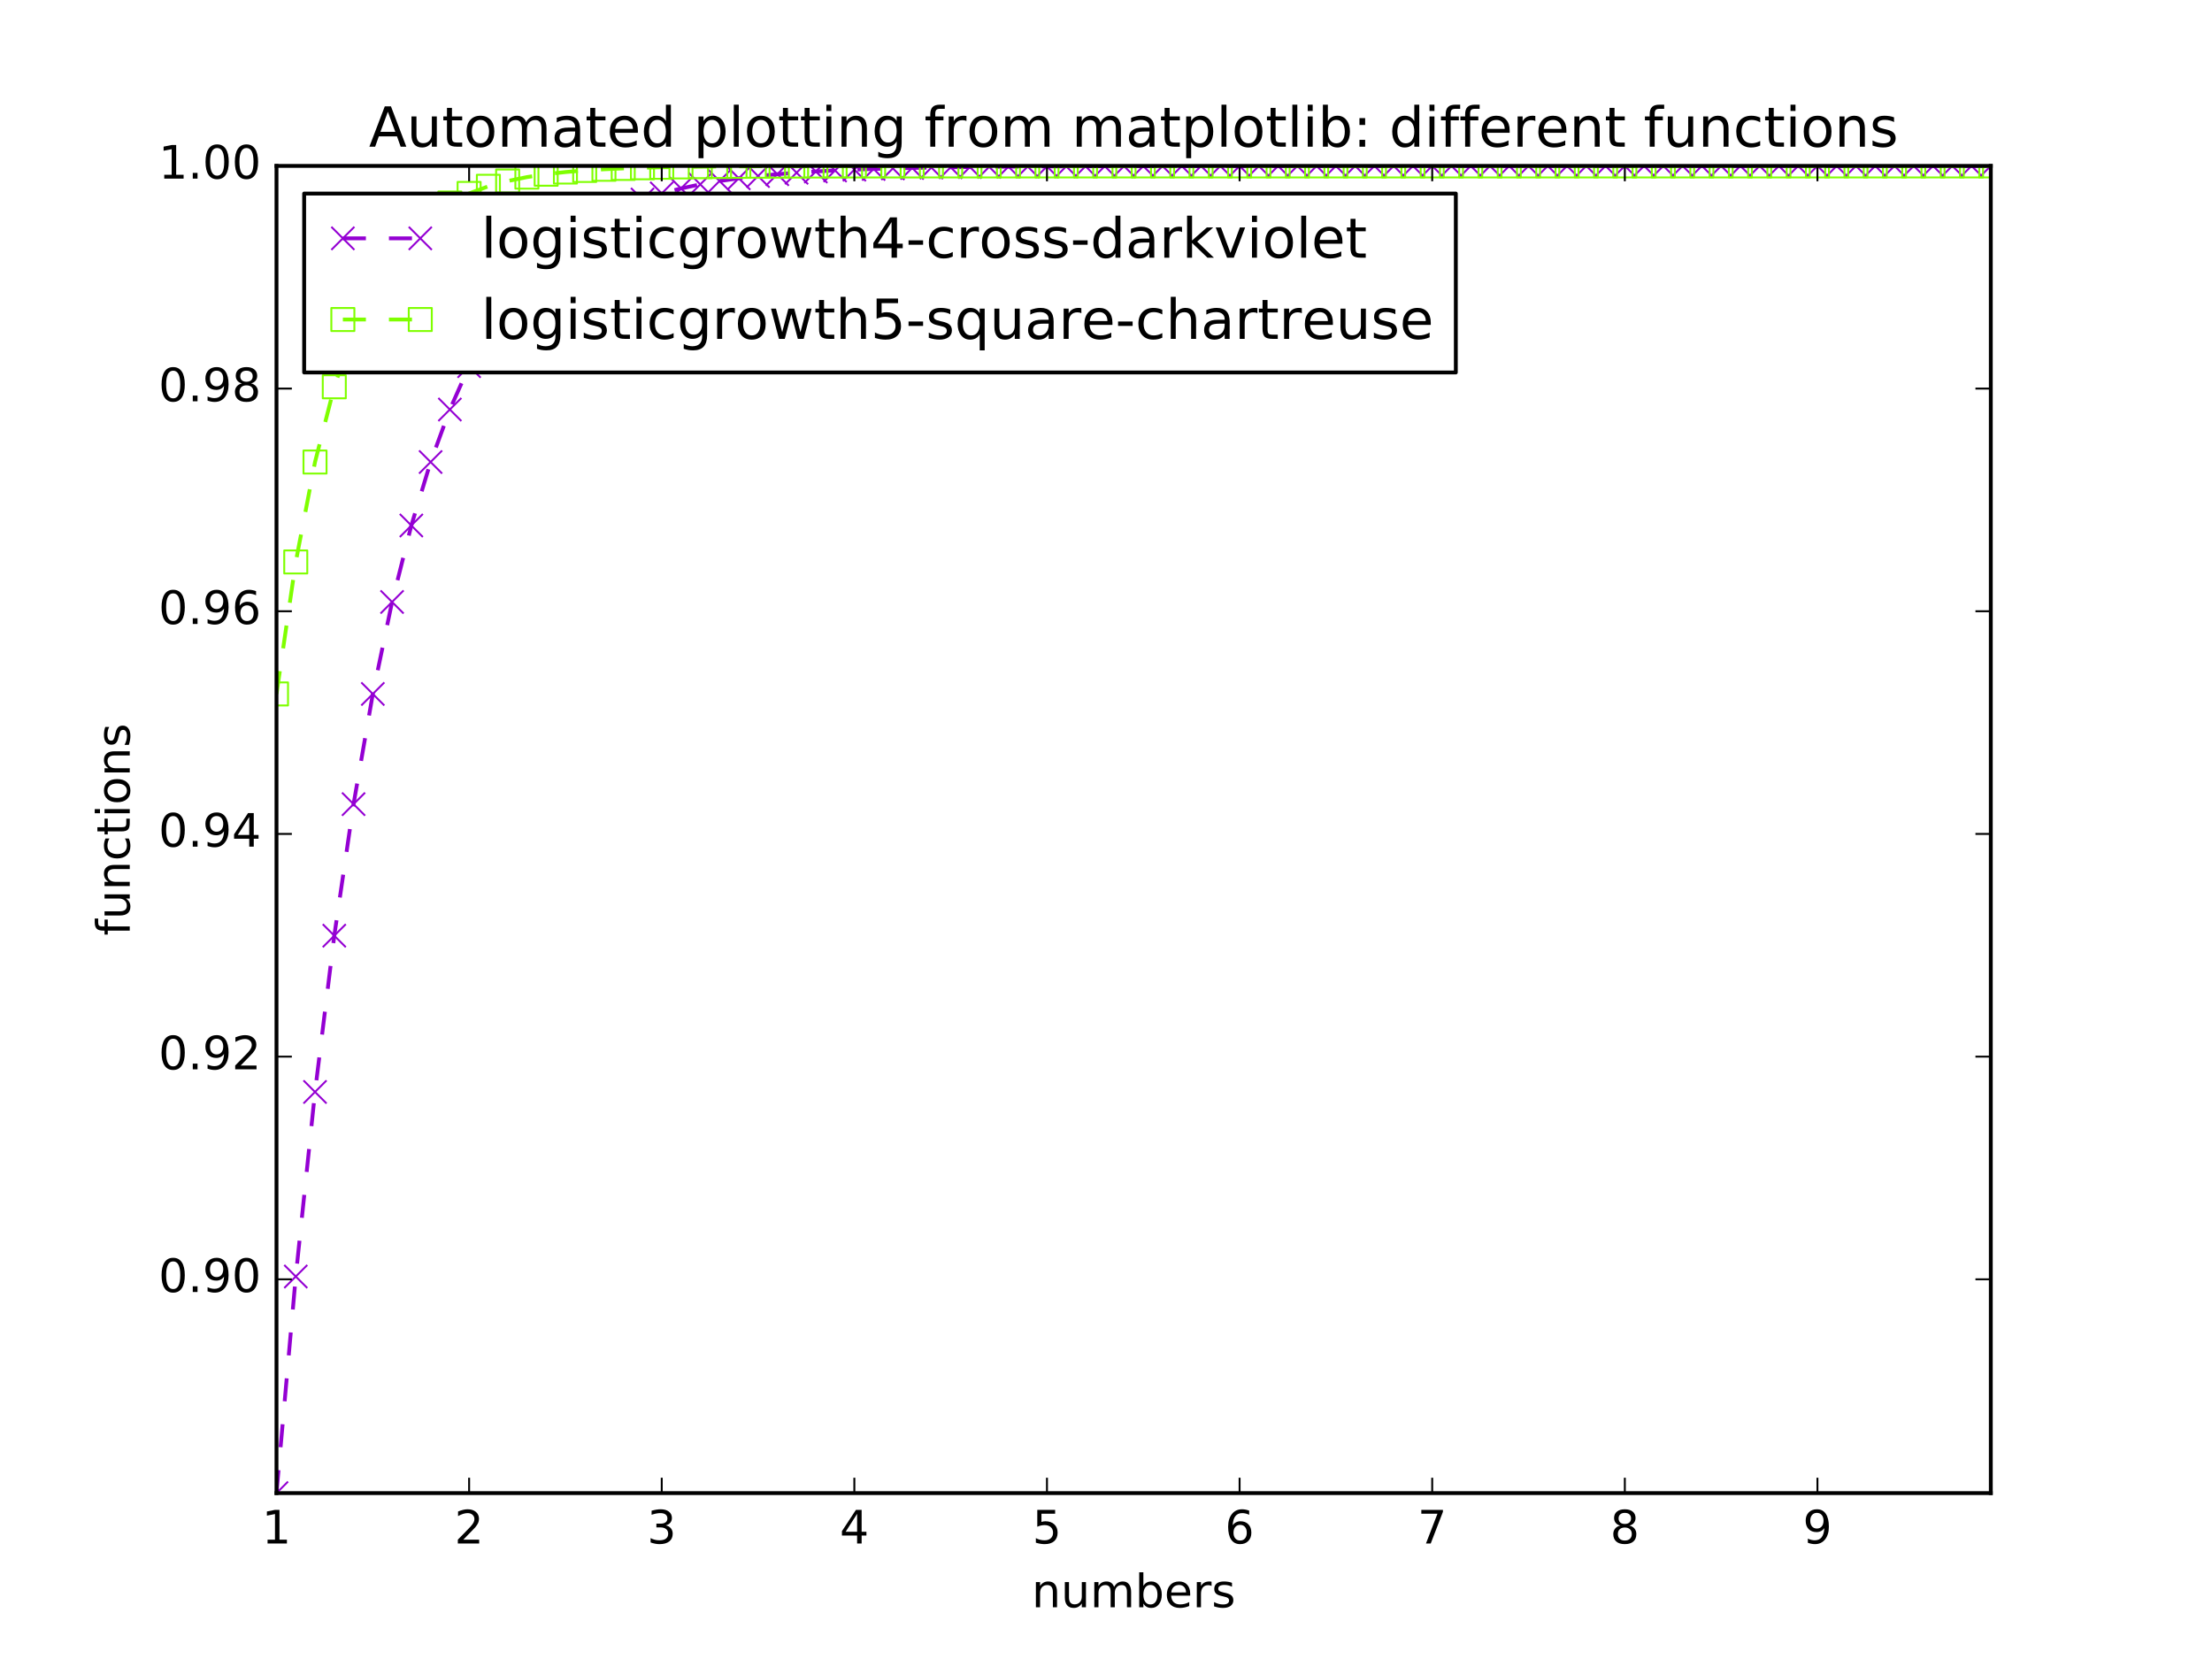 <?xml version="1.0" encoding="utf-8" standalone="no"?>
<!DOCTYPE svg PUBLIC "-//W3C//DTD SVG 1.1//EN"
  "http://www.w3.org/Graphics/SVG/1.1/DTD/svg11.dtd">
<!-- Created with matplotlib (http://matplotlib.org/) -->
<svg height="432pt" version="1.1" viewBox="0 0 576 432" width="576pt" xmlns="http://www.w3.org/2000/svg" xmlns:xlink="http://www.w3.org/1999/xlink">
 <defs>
  <style type="text/css">
*{stroke-linecap:butt;stroke-linejoin:round;stroke-miterlimit:100000;}
  </style>
 </defs>
 <g id="figure_1">
  <g id="patch_1">
   <path d="M 0 432 
L 576 432 
L 576 0 
L 0 0 
z
" style="fill:#ffffff;"/>
  </g>
  <g id="axes_1">
   <g id="patch_2">
    <path d="M 72 388.8 
L 518.4 388.8 
L 518.4 43.2 
L 72 43.2 
z
" style="fill:#ffffff;"/>
   </g>
   <g id="line2d_1">
    <path clip-path="url(#p171fcae47a)" d="M 72 388.8 
L 77.016 332.402 
L 82.031 284.339 
L 87.047 243.65 
L 92.063 209.398 
L 97.079 180.7 
L 102.094 156.752 
L 107.11 136.833 
L 112.126 120.312 
L 117.142 106.639 
L 122.157 95.347 
L 127.173 86.034 
L 132.189 78.363 
L 137.204 72.053 
L 142.22 66.865 
L 147.236 62.604 
L 152.252 59.106 
L 157.267 56.236 
L 162.283 53.882 
L 167.299 51.951 
L 172.315 50.369 
L 177.33 49.072 
L 182.346 48.009 
L 187.362 47.139 
L 192.378 46.426 
L 197.393 45.841 
L 202.409 45.363 
L 207.425 44.971 
L 212.44 44.65 
L 217.456 44.387 
L 222.472 44.172 
L 227.488 43.996 
L 232.503 43.852 
L 237.519 43.734 
L 242.535 43.637 
L 247.551 43.558 
L 252.566 43.493 
L 257.582 43.44 
L 262.598 43.396 
L 267.613 43.361 
L 272.629 43.332 
L 277.645 43.308 
L 282.661 43.288 
L 287.676 43.272 
L 292.692 43.259 
L 297.708 43.248 
L 302.724 43.24 
L 307.739 43.232 
L 312.755 43.227 
L 317.771 43.222 
L 322.787 43.218 
L 327.802 43.215 
L 332.818 43.212 
L 337.834 43.21 
L 342.849 43.208 
L 347.865 43.207 
L 352.881 43.205 
L 357.897 43.204 
L 362.912 43.204 
L 367.928 43.203 
L 372.944 43.202 
L 377.96 43.202 
L 382.975 43.202 
L 387.991 43.201 
L 393.007 43.201 
L 398.022 43.201 
L 403.038 43.201 
L 408.054 43.201 
L 413.07 43.2 
L 418.085 43.2 
L 423.101 43.2 
L 428.117 43.2 
L 433.133 43.2 
L 438.148 43.2 
L 443.164 43.2 
L 448.18 43.2 
L 453.196 43.2 
L 458.211 43.2 
L 463.227 43.2 
L 468.243 43.2 
L 473.258 43.2 
L 478.274 43.2 
L 483.29 43.2 
L 488.306 43.2 
L 493.321 43.2 
L 498.337 43.2 
L 503.353 43.2 
L 508.369 43.2 
L 513.384 43.2 
L 518.4 43.2 
" style="fill:none;stroke:#9400d3;stroke-dasharray:6,6;stroke-dashoffset:0.0;"/>
    <defs>
     <path d="M -3 3 
L 3 -3 
M -3 -3 
L 3 3 
" id="m48243ac490" style="stroke:#9400d3;stroke-width:0.5;"/>
    </defs>
    <g clip-path="url(#p171fcae47a)">
     <use style="fill:none;stroke:#9400d3;stroke-width:0.5;" x="72.0" xlink:href="#m48243ac490" y="388.8"/>
     <use style="fill:none;stroke:#9400d3;stroke-width:0.5;" x="77.016" xlink:href="#m48243ac490" y="332.402"/>
     <use style="fill:none;stroke:#9400d3;stroke-width:0.5;" x="82.031" xlink:href="#m48243ac490" y="284.339"/>
     <use style="fill:none;stroke:#9400d3;stroke-width:0.5;" x="87.047" xlink:href="#m48243ac490" y="243.65"/>
     <use style="fill:none;stroke:#9400d3;stroke-width:0.5;" x="92.063" xlink:href="#m48243ac490" y="209.398"/>
     <use style="fill:none;stroke:#9400d3;stroke-width:0.5;" x="97.079" xlink:href="#m48243ac490" y="180.7"/>
     <use style="fill:none;stroke:#9400d3;stroke-width:0.5;" x="102.094" xlink:href="#m48243ac490" y="156.752"/>
     <use style="fill:none;stroke:#9400d3;stroke-width:0.5;" x="107.11" xlink:href="#m48243ac490" y="136.833"/>
     <use style="fill:none;stroke:#9400d3;stroke-width:0.5;" x="112.126" xlink:href="#m48243ac490" y="120.312"/>
     <use style="fill:none;stroke:#9400d3;stroke-width:0.5;" x="117.142" xlink:href="#m48243ac490" y="106.639"/>
     <use style="fill:none;stroke:#9400d3;stroke-width:0.5;" x="122.157" xlink:href="#m48243ac490" y="95.347"/>
     <use style="fill:none;stroke:#9400d3;stroke-width:0.5;" x="127.173" xlink:href="#m48243ac490" y="86.034"/>
     <use style="fill:none;stroke:#9400d3;stroke-width:0.5;" x="132.189" xlink:href="#m48243ac490" y="78.363"/>
     <use style="fill:none;stroke:#9400d3;stroke-width:0.5;" x="137.204" xlink:href="#m48243ac490" y="72.053"/>
     <use style="fill:none;stroke:#9400d3;stroke-width:0.5;" x="142.22" xlink:href="#m48243ac490" y="66.865"/>
     <use style="fill:none;stroke:#9400d3;stroke-width:0.5;" x="147.236" xlink:href="#m48243ac490" y="62.604"/>
     <use style="fill:none;stroke:#9400d3;stroke-width:0.5;" x="152.252" xlink:href="#m48243ac490" y="59.106"/>
     <use style="fill:none;stroke:#9400d3;stroke-width:0.5;" x="157.267" xlink:href="#m48243ac490" y="56.236"/>
     <use style="fill:none;stroke:#9400d3;stroke-width:0.5;" x="162.283" xlink:href="#m48243ac490" y="53.882"/>
     <use style="fill:none;stroke:#9400d3;stroke-width:0.5;" x="167.299" xlink:href="#m48243ac490" y="51.951"/>
     <use style="fill:none;stroke:#9400d3;stroke-width:0.5;" x="172.315" xlink:href="#m48243ac490" y="50.369"/>
     <use style="fill:none;stroke:#9400d3;stroke-width:0.5;" x="177.33" xlink:href="#m48243ac490" y="49.072"/>
     <use style="fill:none;stroke:#9400d3;stroke-width:0.5;" x="182.346" xlink:href="#m48243ac490" y="48.009"/>
     <use style="fill:none;stroke:#9400d3;stroke-width:0.5;" x="187.362" xlink:href="#m48243ac490" y="47.139"/>
     <use style="fill:none;stroke:#9400d3;stroke-width:0.5;" x="192.378" xlink:href="#m48243ac490" y="46.426"/>
     <use style="fill:none;stroke:#9400d3;stroke-width:0.5;" x="197.393" xlink:href="#m48243ac490" y="45.841"/>
     <use style="fill:none;stroke:#9400d3;stroke-width:0.5;" x="202.409" xlink:href="#m48243ac490" y="45.363"/>
     <use style="fill:none;stroke:#9400d3;stroke-width:0.5;" x="207.425" xlink:href="#m48243ac490" y="44.971"/>
     <use style="fill:none;stroke:#9400d3;stroke-width:0.5;" x="212.44" xlink:href="#m48243ac490" y="44.65"/>
     <use style="fill:none;stroke:#9400d3;stroke-width:0.5;" x="217.456" xlink:href="#m48243ac490" y="44.387"/>
     <use style="fill:none;stroke:#9400d3;stroke-width:0.5;" x="222.472" xlink:href="#m48243ac490" y="44.172"/>
     <use style="fill:none;stroke:#9400d3;stroke-width:0.5;" x="227.488" xlink:href="#m48243ac490" y="43.996"/>
     <use style="fill:none;stroke:#9400d3;stroke-width:0.5;" x="232.503" xlink:href="#m48243ac490" y="43.852"/>
     <use style="fill:none;stroke:#9400d3;stroke-width:0.5;" x="237.519" xlink:href="#m48243ac490" y="43.734"/>
     <use style="fill:none;stroke:#9400d3;stroke-width:0.5;" x="242.535" xlink:href="#m48243ac490" y="43.637"/>
     <use style="fill:none;stroke:#9400d3;stroke-width:0.5;" x="247.551" xlink:href="#m48243ac490" y="43.558"/>
     <use style="fill:none;stroke:#9400d3;stroke-width:0.5;" x="252.566" xlink:href="#m48243ac490" y="43.493"/>
     <use style="fill:none;stroke:#9400d3;stroke-width:0.5;" x="257.582" xlink:href="#m48243ac490" y="43.44"/>
     <use style="fill:none;stroke:#9400d3;stroke-width:0.5;" x="262.598" xlink:href="#m48243ac490" y="43.396"/>
     <use style="fill:none;stroke:#9400d3;stroke-width:0.5;" x="267.613" xlink:href="#m48243ac490" y="43.361"/>
     <use style="fill:none;stroke:#9400d3;stroke-width:0.5;" x="272.629" xlink:href="#m48243ac490" y="43.332"/>
     <use style="fill:none;stroke:#9400d3;stroke-width:0.5;" x="277.645" xlink:href="#m48243ac490" y="43.308"/>
     <use style="fill:none;stroke:#9400d3;stroke-width:0.5;" x="282.661" xlink:href="#m48243ac490" y="43.288"/>
     <use style="fill:none;stroke:#9400d3;stroke-width:0.5;" x="287.676" xlink:href="#m48243ac490" y="43.272"/>
     <use style="fill:none;stroke:#9400d3;stroke-width:0.5;" x="292.692" xlink:href="#m48243ac490" y="43.259"/>
     <use style="fill:none;stroke:#9400d3;stroke-width:0.5;" x="297.708" xlink:href="#m48243ac490" y="43.248"/>
     <use style="fill:none;stroke:#9400d3;stroke-width:0.5;" x="302.724" xlink:href="#m48243ac490" y="43.24"/>
     <use style="fill:none;stroke:#9400d3;stroke-width:0.5;" x="307.739" xlink:href="#m48243ac490" y="43.232"/>
     <use style="fill:none;stroke:#9400d3;stroke-width:0.5;" x="312.755" xlink:href="#m48243ac490" y="43.227"/>
     <use style="fill:none;stroke:#9400d3;stroke-width:0.5;" x="317.771" xlink:href="#m48243ac490" y="43.222"/>
     <use style="fill:none;stroke:#9400d3;stroke-width:0.5;" x="322.787" xlink:href="#m48243ac490" y="43.218"/>
     <use style="fill:none;stroke:#9400d3;stroke-width:0.5;" x="327.802" xlink:href="#m48243ac490" y="43.215"/>
     <use style="fill:none;stroke:#9400d3;stroke-width:0.5;" x="332.818" xlink:href="#m48243ac490" y="43.212"/>
     <use style="fill:none;stroke:#9400d3;stroke-width:0.5;" x="337.834" xlink:href="#m48243ac490" y="43.21"/>
     <use style="fill:none;stroke:#9400d3;stroke-width:0.5;" x="342.849" xlink:href="#m48243ac490" y="43.208"/>
     <use style="fill:none;stroke:#9400d3;stroke-width:0.5;" x="347.865" xlink:href="#m48243ac490" y="43.207"/>
     <use style="fill:none;stroke:#9400d3;stroke-width:0.5;" x="352.881" xlink:href="#m48243ac490" y="43.205"/>
     <use style="fill:none;stroke:#9400d3;stroke-width:0.5;" x="357.897" xlink:href="#m48243ac490" y="43.204"/>
     <use style="fill:none;stroke:#9400d3;stroke-width:0.5;" x="362.912" xlink:href="#m48243ac490" y="43.204"/>
     <use style="fill:none;stroke:#9400d3;stroke-width:0.5;" x="367.928" xlink:href="#m48243ac490" y="43.203"/>
     <use style="fill:none;stroke:#9400d3;stroke-width:0.5;" x="372.944" xlink:href="#m48243ac490" y="43.202"/>
     <use style="fill:none;stroke:#9400d3;stroke-width:0.5;" x="377.96" xlink:href="#m48243ac490" y="43.202"/>
     <use style="fill:none;stroke:#9400d3;stroke-width:0.5;" x="382.975" xlink:href="#m48243ac490" y="43.202"/>
     <use style="fill:none;stroke:#9400d3;stroke-width:0.5;" x="387.991" xlink:href="#m48243ac490" y="43.201"/>
     <use style="fill:none;stroke:#9400d3;stroke-width:0.5;" x="393.007" xlink:href="#m48243ac490" y="43.201"/>
     <use style="fill:none;stroke:#9400d3;stroke-width:0.5;" x="398.022" xlink:href="#m48243ac490" y="43.201"/>
     <use style="fill:none;stroke:#9400d3;stroke-width:0.5;" x="403.038" xlink:href="#m48243ac490" y="43.201"/>
     <use style="fill:none;stroke:#9400d3;stroke-width:0.5;" x="408.054" xlink:href="#m48243ac490" y="43.201"/>
     <use style="fill:none;stroke:#9400d3;stroke-width:0.5;" x="413.07" xlink:href="#m48243ac490" y="43.2"/>
     <use style="fill:none;stroke:#9400d3;stroke-width:0.5;" x="418.085" xlink:href="#m48243ac490" y="43.2"/>
     <use style="fill:none;stroke:#9400d3;stroke-width:0.5;" x="423.101" xlink:href="#m48243ac490" y="43.2"/>
     <use style="fill:none;stroke:#9400d3;stroke-width:0.5;" x="428.117" xlink:href="#m48243ac490" y="43.2"/>
     <use style="fill:none;stroke:#9400d3;stroke-width:0.5;" x="433.133" xlink:href="#m48243ac490" y="43.2"/>
     <use style="fill:none;stroke:#9400d3;stroke-width:0.5;" x="438.148" xlink:href="#m48243ac490" y="43.2"/>
     <use style="fill:none;stroke:#9400d3;stroke-width:0.5;" x="443.164" xlink:href="#m48243ac490" y="43.2"/>
     <use style="fill:none;stroke:#9400d3;stroke-width:0.5;" x="448.18" xlink:href="#m48243ac490" y="43.2"/>
     <use style="fill:none;stroke:#9400d3;stroke-width:0.5;" x="453.196" xlink:href="#m48243ac490" y="43.2"/>
     <use style="fill:none;stroke:#9400d3;stroke-width:0.5;" x="458.211" xlink:href="#m48243ac490" y="43.2"/>
     <use style="fill:none;stroke:#9400d3;stroke-width:0.5;" x="463.227" xlink:href="#m48243ac490" y="43.2"/>
     <use style="fill:none;stroke:#9400d3;stroke-width:0.5;" x="468.243" xlink:href="#m48243ac490" y="43.2"/>
     <use style="fill:none;stroke:#9400d3;stroke-width:0.5;" x="473.258" xlink:href="#m48243ac490" y="43.2"/>
     <use style="fill:none;stroke:#9400d3;stroke-width:0.5;" x="478.274" xlink:href="#m48243ac490" y="43.2"/>
     <use style="fill:none;stroke:#9400d3;stroke-width:0.5;" x="483.29" xlink:href="#m48243ac490" y="43.2"/>
     <use style="fill:none;stroke:#9400d3;stroke-width:0.5;" x="488.306" xlink:href="#m48243ac490" y="43.2"/>
     <use style="fill:none;stroke:#9400d3;stroke-width:0.5;" x="493.321" xlink:href="#m48243ac490" y="43.2"/>
     <use style="fill:none;stroke:#9400d3;stroke-width:0.5;" x="498.337" xlink:href="#m48243ac490" y="43.2"/>
     <use style="fill:none;stroke:#9400d3;stroke-width:0.5;" x="503.353" xlink:href="#m48243ac490" y="43.2"/>
     <use style="fill:none;stroke:#9400d3;stroke-width:0.5;" x="508.369" xlink:href="#m48243ac490" y="43.2"/>
     <use style="fill:none;stroke:#9400d3;stroke-width:0.5;" x="513.384" xlink:href="#m48243ac490" y="43.2"/>
     <use style="fill:none;stroke:#9400d3;stroke-width:0.5;" x="518.4" xlink:href="#m48243ac490" y="43.2"/>
    </g>
   </g>
   <g id="line2d_2">
    <path clip-path="url(#p171fcae47a)" d="M 72 180.7 
L 77.016 146.33 
L 82.031 120.312 
L 87.047 100.722 
L 92.063 86.034 
L 97.079 75.054 
L 102.094 66.865 
L 107.11 60.769 
L 112.126 56.236 
L 117.142 52.868 
L 122.157 50.369 
L 127.173 48.514 
L 132.189 47.139 
L 137.204 46.119 
L 142.22 45.363 
L 147.236 44.803 
L 152.252 44.387 
L 157.267 44.08 
L 162.283 43.852 
L 167.299 43.683 
L 172.315 43.558 
L 177.33 43.465 
L 182.346 43.396 
L 187.362 43.345 
L 192.378 43.308 
L 197.393 43.28 
L 202.409 43.259 
L 207.425 43.244 
L 212.44 43.232 
L 217.456 43.224 
L 222.472 43.218 
L 227.488 43.213 
L 232.503 43.21 
L 237.519 43.207 
L 242.535 43.205 
L 247.551 43.204 
L 252.566 43.203 
L 257.582 43.202 
L 262.598 43.202 
L 267.613 43.201 
L 272.629 43.201 
L 277.645 43.201 
L 282.661 43.2 
L 287.676 43.2 
L 292.692 43.2 
L 297.708 43.2 
L 302.724 43.2 
L 307.739 43.2 
L 312.755 43.2 
L 317.771 43.2 
L 322.787 43.2 
L 327.802 43.2 
L 332.818 43.2 
L 337.834 43.2 
L 342.849 43.2 
L 347.865 43.2 
L 352.881 43.2 
L 357.897 43.2 
L 362.912 43.2 
L 367.928 43.2 
L 372.944 43.2 
L 377.96 43.2 
L 382.975 43.2 
L 387.991 43.2 
L 393.007 43.2 
L 398.022 43.2 
L 403.038 43.2 
L 408.054 43.2 
L 413.07 43.2 
L 418.085 43.2 
L 423.101 43.2 
L 428.117 43.2 
L 433.133 43.2 
L 438.148 43.2 
L 443.164 43.2 
L 448.18 43.2 
L 453.196 43.2 
L 458.211 43.2 
L 463.227 43.2 
L 468.243 43.2 
L 473.258 43.2 
L 478.274 43.2 
L 483.29 43.2 
L 488.306 43.2 
L 493.321 43.2 
L 498.337 43.2 
L 503.353 43.2 
L 508.369 43.2 
L 513.384 43.2 
L 518.4 43.2 
" style="fill:none;stroke:#7fff00;stroke-dasharray:6,6;stroke-dashoffset:0.0;"/>
    <defs>
     <path d="M -3 3 
L 3 3 
L 3 -3 
L -3 -3 
z
" id="m71560f352c" style="stroke:#7fff00;stroke-linejoin:miter;stroke-width:0.5;"/>
    </defs>
    <g clip-path="url(#p171fcae47a)">
     <use style="fill:none;stroke:#7fff00;stroke-linejoin:miter;stroke-width:0.5;" x="72.0" xlink:href="#m71560f352c" y="180.7"/>
     <use style="fill:none;stroke:#7fff00;stroke-linejoin:miter;stroke-width:0.5;" x="77.016" xlink:href="#m71560f352c" y="146.33"/>
     <use style="fill:none;stroke:#7fff00;stroke-linejoin:miter;stroke-width:0.5;" x="82.031" xlink:href="#m71560f352c" y="120.312"/>
     <use style="fill:none;stroke:#7fff00;stroke-linejoin:miter;stroke-width:0.5;" x="87.047" xlink:href="#m71560f352c" y="100.722"/>
     <use style="fill:none;stroke:#7fff00;stroke-linejoin:miter;stroke-width:0.5;" x="92.063" xlink:href="#m71560f352c" y="86.034"/>
     <use style="fill:none;stroke:#7fff00;stroke-linejoin:miter;stroke-width:0.5;" x="97.079" xlink:href="#m71560f352c" y="75.054"/>
     <use style="fill:none;stroke:#7fff00;stroke-linejoin:miter;stroke-width:0.5;" x="102.094" xlink:href="#m71560f352c" y="66.865"/>
     <use style="fill:none;stroke:#7fff00;stroke-linejoin:miter;stroke-width:0.5;" x="107.11" xlink:href="#m71560f352c" y="60.769"/>
     <use style="fill:none;stroke:#7fff00;stroke-linejoin:miter;stroke-width:0.5;" x="112.126" xlink:href="#m71560f352c" y="56.236"/>
     <use style="fill:none;stroke:#7fff00;stroke-linejoin:miter;stroke-width:0.5;" x="117.142" xlink:href="#m71560f352c" y="52.868"/>
     <use style="fill:none;stroke:#7fff00;stroke-linejoin:miter;stroke-width:0.5;" x="122.157" xlink:href="#m71560f352c" y="50.369"/>
     <use style="fill:none;stroke:#7fff00;stroke-linejoin:miter;stroke-width:0.5;" x="127.173" xlink:href="#m71560f352c" y="48.514"/>
     <use style="fill:none;stroke:#7fff00;stroke-linejoin:miter;stroke-width:0.5;" x="132.189" xlink:href="#m71560f352c" y="47.139"/>
     <use style="fill:none;stroke:#7fff00;stroke-linejoin:miter;stroke-width:0.5;" x="137.204" xlink:href="#m71560f352c" y="46.119"/>
     <use style="fill:none;stroke:#7fff00;stroke-linejoin:miter;stroke-width:0.5;" x="142.22" xlink:href="#m71560f352c" y="45.363"/>
     <use style="fill:none;stroke:#7fff00;stroke-linejoin:miter;stroke-width:0.5;" x="147.236" xlink:href="#m71560f352c" y="44.803"/>
     <use style="fill:none;stroke:#7fff00;stroke-linejoin:miter;stroke-width:0.5;" x="152.252" xlink:href="#m71560f352c" y="44.387"/>
     <use style="fill:none;stroke:#7fff00;stroke-linejoin:miter;stroke-width:0.5;" x="157.267" xlink:href="#m71560f352c" y="44.08"/>
     <use style="fill:none;stroke:#7fff00;stroke-linejoin:miter;stroke-width:0.5;" x="162.283" xlink:href="#m71560f352c" y="43.852"/>
     <use style="fill:none;stroke:#7fff00;stroke-linejoin:miter;stroke-width:0.5;" x="167.299" xlink:href="#m71560f352c" y="43.683"/>
     <use style="fill:none;stroke:#7fff00;stroke-linejoin:miter;stroke-width:0.5;" x="172.315" xlink:href="#m71560f352c" y="43.558"/>
     <use style="fill:none;stroke:#7fff00;stroke-linejoin:miter;stroke-width:0.5;" x="177.33" xlink:href="#m71560f352c" y="43.465"/>
     <use style="fill:none;stroke:#7fff00;stroke-linejoin:miter;stroke-width:0.5;" x="182.346" xlink:href="#m71560f352c" y="43.396"/>
     <use style="fill:none;stroke:#7fff00;stroke-linejoin:miter;stroke-width:0.5;" x="187.362" xlink:href="#m71560f352c" y="43.345"/>
     <use style="fill:none;stroke:#7fff00;stroke-linejoin:miter;stroke-width:0.5;" x="192.378" xlink:href="#m71560f352c" y="43.308"/>
     <use style="fill:none;stroke:#7fff00;stroke-linejoin:miter;stroke-width:0.5;" x="197.393" xlink:href="#m71560f352c" y="43.28"/>
     <use style="fill:none;stroke:#7fff00;stroke-linejoin:miter;stroke-width:0.5;" x="202.409" xlink:href="#m71560f352c" y="43.259"/>
     <use style="fill:none;stroke:#7fff00;stroke-linejoin:miter;stroke-width:0.5;" x="207.425" xlink:href="#m71560f352c" y="43.244"/>
     <use style="fill:none;stroke:#7fff00;stroke-linejoin:miter;stroke-width:0.5;" x="212.44" xlink:href="#m71560f352c" y="43.232"/>
     <use style="fill:none;stroke:#7fff00;stroke-linejoin:miter;stroke-width:0.5;" x="217.456" xlink:href="#m71560f352c" y="43.224"/>
     <use style="fill:none;stroke:#7fff00;stroke-linejoin:miter;stroke-width:0.5;" x="222.472" xlink:href="#m71560f352c" y="43.218"/>
     <use style="fill:none;stroke:#7fff00;stroke-linejoin:miter;stroke-width:0.5;" x="227.488" xlink:href="#m71560f352c" y="43.213"/>
     <use style="fill:none;stroke:#7fff00;stroke-linejoin:miter;stroke-width:0.5;" x="232.503" xlink:href="#m71560f352c" y="43.21"/>
     <use style="fill:none;stroke:#7fff00;stroke-linejoin:miter;stroke-width:0.5;" x="237.519" xlink:href="#m71560f352c" y="43.207"/>
     <use style="fill:none;stroke:#7fff00;stroke-linejoin:miter;stroke-width:0.5;" x="242.535" xlink:href="#m71560f352c" y="43.205"/>
     <use style="fill:none;stroke:#7fff00;stroke-linejoin:miter;stroke-width:0.5;" x="247.551" xlink:href="#m71560f352c" y="43.204"/>
     <use style="fill:none;stroke:#7fff00;stroke-linejoin:miter;stroke-width:0.5;" x="252.566" xlink:href="#m71560f352c" y="43.203"/>
     <use style="fill:none;stroke:#7fff00;stroke-linejoin:miter;stroke-width:0.5;" x="257.582" xlink:href="#m71560f352c" y="43.202"/>
     <use style="fill:none;stroke:#7fff00;stroke-linejoin:miter;stroke-width:0.5;" x="262.598" xlink:href="#m71560f352c" y="43.202"/>
     <use style="fill:none;stroke:#7fff00;stroke-linejoin:miter;stroke-width:0.5;" x="267.613" xlink:href="#m71560f352c" y="43.201"/>
     <use style="fill:none;stroke:#7fff00;stroke-linejoin:miter;stroke-width:0.5;" x="272.629" xlink:href="#m71560f352c" y="43.201"/>
     <use style="fill:none;stroke:#7fff00;stroke-linejoin:miter;stroke-width:0.5;" x="277.645" xlink:href="#m71560f352c" y="43.201"/>
     <use style="fill:none;stroke:#7fff00;stroke-linejoin:miter;stroke-width:0.5;" x="282.661" xlink:href="#m71560f352c" y="43.2"/>
     <use style="fill:none;stroke:#7fff00;stroke-linejoin:miter;stroke-width:0.5;" x="287.676" xlink:href="#m71560f352c" y="43.2"/>
     <use style="fill:none;stroke:#7fff00;stroke-linejoin:miter;stroke-width:0.5;" x="292.692" xlink:href="#m71560f352c" y="43.2"/>
     <use style="fill:none;stroke:#7fff00;stroke-linejoin:miter;stroke-width:0.5;" x="297.708" xlink:href="#m71560f352c" y="43.2"/>
     <use style="fill:none;stroke:#7fff00;stroke-linejoin:miter;stroke-width:0.5;" x="302.724" xlink:href="#m71560f352c" y="43.2"/>
     <use style="fill:none;stroke:#7fff00;stroke-linejoin:miter;stroke-width:0.5;" x="307.739" xlink:href="#m71560f352c" y="43.2"/>
     <use style="fill:none;stroke:#7fff00;stroke-linejoin:miter;stroke-width:0.5;" x="312.755" xlink:href="#m71560f352c" y="43.2"/>
     <use style="fill:none;stroke:#7fff00;stroke-linejoin:miter;stroke-width:0.5;" x="317.771" xlink:href="#m71560f352c" y="43.2"/>
     <use style="fill:none;stroke:#7fff00;stroke-linejoin:miter;stroke-width:0.5;" x="322.787" xlink:href="#m71560f352c" y="43.2"/>
     <use style="fill:none;stroke:#7fff00;stroke-linejoin:miter;stroke-width:0.5;" x="327.802" xlink:href="#m71560f352c" y="43.2"/>
     <use style="fill:none;stroke:#7fff00;stroke-linejoin:miter;stroke-width:0.5;" x="332.818" xlink:href="#m71560f352c" y="43.2"/>
     <use style="fill:none;stroke:#7fff00;stroke-linejoin:miter;stroke-width:0.5;" x="337.834" xlink:href="#m71560f352c" y="43.2"/>
     <use style="fill:none;stroke:#7fff00;stroke-linejoin:miter;stroke-width:0.5;" x="342.849" xlink:href="#m71560f352c" y="43.2"/>
     <use style="fill:none;stroke:#7fff00;stroke-linejoin:miter;stroke-width:0.5;" x="347.865" xlink:href="#m71560f352c" y="43.2"/>
     <use style="fill:none;stroke:#7fff00;stroke-linejoin:miter;stroke-width:0.5;" x="352.881" xlink:href="#m71560f352c" y="43.2"/>
     <use style="fill:none;stroke:#7fff00;stroke-linejoin:miter;stroke-width:0.5;" x="357.897" xlink:href="#m71560f352c" y="43.2"/>
     <use style="fill:none;stroke:#7fff00;stroke-linejoin:miter;stroke-width:0.5;" x="362.912" xlink:href="#m71560f352c" y="43.2"/>
     <use style="fill:none;stroke:#7fff00;stroke-linejoin:miter;stroke-width:0.5;" x="367.928" xlink:href="#m71560f352c" y="43.2"/>
     <use style="fill:none;stroke:#7fff00;stroke-linejoin:miter;stroke-width:0.5;" x="372.944" xlink:href="#m71560f352c" y="43.2"/>
     <use style="fill:none;stroke:#7fff00;stroke-linejoin:miter;stroke-width:0.5;" x="377.96" xlink:href="#m71560f352c" y="43.2"/>
     <use style="fill:none;stroke:#7fff00;stroke-linejoin:miter;stroke-width:0.5;" x="382.975" xlink:href="#m71560f352c" y="43.2"/>
     <use style="fill:none;stroke:#7fff00;stroke-linejoin:miter;stroke-width:0.5;" x="387.991" xlink:href="#m71560f352c" y="43.2"/>
     <use style="fill:none;stroke:#7fff00;stroke-linejoin:miter;stroke-width:0.5;" x="393.007" xlink:href="#m71560f352c" y="43.2"/>
     <use style="fill:none;stroke:#7fff00;stroke-linejoin:miter;stroke-width:0.5;" x="398.022" xlink:href="#m71560f352c" y="43.2"/>
     <use style="fill:none;stroke:#7fff00;stroke-linejoin:miter;stroke-width:0.5;" x="403.038" xlink:href="#m71560f352c" y="43.2"/>
     <use style="fill:none;stroke:#7fff00;stroke-linejoin:miter;stroke-width:0.5;" x="408.054" xlink:href="#m71560f352c" y="43.2"/>
     <use style="fill:none;stroke:#7fff00;stroke-linejoin:miter;stroke-width:0.5;" x="413.07" xlink:href="#m71560f352c" y="43.2"/>
     <use style="fill:none;stroke:#7fff00;stroke-linejoin:miter;stroke-width:0.5;" x="418.085" xlink:href="#m71560f352c" y="43.2"/>
     <use style="fill:none;stroke:#7fff00;stroke-linejoin:miter;stroke-width:0.5;" x="423.101" xlink:href="#m71560f352c" y="43.2"/>
     <use style="fill:none;stroke:#7fff00;stroke-linejoin:miter;stroke-width:0.5;" x="428.117" xlink:href="#m71560f352c" y="43.2"/>
     <use style="fill:none;stroke:#7fff00;stroke-linejoin:miter;stroke-width:0.5;" x="433.133" xlink:href="#m71560f352c" y="43.2"/>
     <use style="fill:none;stroke:#7fff00;stroke-linejoin:miter;stroke-width:0.5;" x="438.148" xlink:href="#m71560f352c" y="43.2"/>
     <use style="fill:none;stroke:#7fff00;stroke-linejoin:miter;stroke-width:0.5;" x="443.164" xlink:href="#m71560f352c" y="43.2"/>
     <use style="fill:none;stroke:#7fff00;stroke-linejoin:miter;stroke-width:0.5;" x="448.18" xlink:href="#m71560f352c" y="43.2"/>
     <use style="fill:none;stroke:#7fff00;stroke-linejoin:miter;stroke-width:0.5;" x="453.196" xlink:href="#m71560f352c" y="43.2"/>
     <use style="fill:none;stroke:#7fff00;stroke-linejoin:miter;stroke-width:0.5;" x="458.211" xlink:href="#m71560f352c" y="43.2"/>
     <use style="fill:none;stroke:#7fff00;stroke-linejoin:miter;stroke-width:0.5;" x="463.227" xlink:href="#m71560f352c" y="43.2"/>
     <use style="fill:none;stroke:#7fff00;stroke-linejoin:miter;stroke-width:0.5;" x="468.243" xlink:href="#m71560f352c" y="43.2"/>
     <use style="fill:none;stroke:#7fff00;stroke-linejoin:miter;stroke-width:0.5;" x="473.258" xlink:href="#m71560f352c" y="43.2"/>
     <use style="fill:none;stroke:#7fff00;stroke-linejoin:miter;stroke-width:0.5;" x="478.274" xlink:href="#m71560f352c" y="43.2"/>
     <use style="fill:none;stroke:#7fff00;stroke-linejoin:miter;stroke-width:0.5;" x="483.29" xlink:href="#m71560f352c" y="43.2"/>
     <use style="fill:none;stroke:#7fff00;stroke-linejoin:miter;stroke-width:0.5;" x="488.306" xlink:href="#m71560f352c" y="43.2"/>
     <use style="fill:none;stroke:#7fff00;stroke-linejoin:miter;stroke-width:0.5;" x="493.321" xlink:href="#m71560f352c" y="43.2"/>
     <use style="fill:none;stroke:#7fff00;stroke-linejoin:miter;stroke-width:0.5;" x="498.337" xlink:href="#m71560f352c" y="43.2"/>
     <use style="fill:none;stroke:#7fff00;stroke-linejoin:miter;stroke-width:0.5;" x="503.353" xlink:href="#m71560f352c" y="43.2"/>
     <use style="fill:none;stroke:#7fff00;stroke-linejoin:miter;stroke-width:0.5;" x="508.369" xlink:href="#m71560f352c" y="43.2"/>
     <use style="fill:none;stroke:#7fff00;stroke-linejoin:miter;stroke-width:0.5;" x="513.384" xlink:href="#m71560f352c" y="43.2"/>
     <use style="fill:none;stroke:#7fff00;stroke-linejoin:miter;stroke-width:0.5;" x="518.4" xlink:href="#m71560f352c" y="43.2"/>
    </g>
   </g>
   <g id="patch_3">
    <path d="M 72 43.2 
L 518.4 43.2 
" style="fill:none;stroke:#000000;stroke-linecap:square;stroke-linejoin:miter;"/>
   </g>
   <g id="patch_4">
    <path d="M 518.4 388.8 
L 518.4 43.2 
" style="fill:none;stroke:#000000;stroke-linecap:square;stroke-linejoin:miter;"/>
   </g>
   <g id="patch_5">
    <path d="M 72 388.8 
L 518.4 388.8 
" style="fill:none;stroke:#000000;stroke-linecap:square;stroke-linejoin:miter;"/>
   </g>
   <g id="patch_6">
    <path d="M 72 388.8 
L 72 43.2 
" style="fill:none;stroke:#000000;stroke-linecap:square;stroke-linejoin:miter;"/>
   </g>
   <g id="matplotlib.axis_1">
    <g id="xtick_1">
     <g id="line2d_3">
      <defs>
       <path d="M 0 0 
L 0 -4 
" id="mc04d492e1f" style="stroke:#000000;stroke-width:0.5;"/>
      </defs>
      <g>
       <use style="stroke:#000000;stroke-width:0.5;" x="72.0" xlink:href="#mc04d492e1f" y="388.8"/>
      </g>
     </g>
     <g id="line2d_4">
      <defs>
       <path d="M 0 0 
L 0 4 
" id="m1dbf9e06bb" style="stroke:#000000;stroke-width:0.5;"/>
      </defs>
      <g>
       <use style="stroke:#000000;stroke-width:0.5;" x="72.0" xlink:href="#m1dbf9e06bb" y="43.2"/>
      </g>
     </g>
     <g id="text_1">
      <!-- 1 -->
      <defs>
       <path d="M 12.406 8.297 
L 28.516 8.297 
L 28.516 63.922 
L 10.984 60.406 
L 10.984 69.391 
L 28.422 72.906 
L 38.281 72.906 
L 38.281 8.297 
L 54.391 8.297 
L 54.391 0 
L 12.406 0 
z
" id="BitstreamVeraSans-Roman-31"/>
      </defs>
      <g transform="translate(68.183 401.918)scale(0.12 -0.12)">
       <use xlink:href="#BitstreamVeraSans-Roman-31"/>
      </g>
     </g>
    </g>
    <g id="xtick_2">
     <g id="line2d_5">
      <g>
       <use style="stroke:#000000;stroke-width:0.5;" x="122.157" xlink:href="#mc04d492e1f" y="388.8"/>
      </g>
     </g>
     <g id="line2d_6">
      <g>
       <use style="stroke:#000000;stroke-width:0.5;" x="122.157" xlink:href="#m1dbf9e06bb" y="43.2"/>
      </g>
     </g>
     <g id="text_2">
      <!-- 2 -->
      <defs>
       <path d="M 19.188 8.297 
L 53.609 8.297 
L 53.609 0 
L 7.328 0 
L 7.328 8.297 
Q 12.938 14.109 22.625 23.891 
Q 32.328 33.688 34.812 36.531 
Q 39.547 41.844 41.422 45.531 
Q 43.312 49.219 43.312 52.781 
Q 43.312 58.594 39.234 62.25 
Q 35.156 65.922 28.609 65.922 
Q 23.969 65.922 18.812 64.312 
Q 13.672 62.703 7.812 59.422 
L 7.812 69.391 
Q 13.766 71.781 18.938 73 
Q 24.125 74.219 28.422 74.219 
Q 39.75 74.219 46.484 68.547 
Q 53.219 62.891 53.219 53.422 
Q 53.219 48.922 51.531 44.891 
Q 49.859 40.875 45.406 35.406 
Q 44.188 33.984 37.641 27.219 
Q 31.109 20.453 19.188 8.297 
" id="BitstreamVeraSans-Roman-32"/>
      </defs>
      <g transform="translate(118.34 401.918)scale(0.12 -0.12)">
       <use xlink:href="#BitstreamVeraSans-Roman-32"/>
      </g>
     </g>
    </g>
    <g id="xtick_3">
     <g id="line2d_7">
      <g>
       <use style="stroke:#000000;stroke-width:0.5;" x="172.315" xlink:href="#mc04d492e1f" y="388.8"/>
      </g>
     </g>
     <g id="line2d_8">
      <g>
       <use style="stroke:#000000;stroke-width:0.5;" x="172.315" xlink:href="#m1dbf9e06bb" y="43.2"/>
      </g>
     </g>
     <g id="text_3">
      <!-- 3 -->
      <defs>
       <path d="M 40.578 39.312 
Q 47.656 37.797 51.625 33 
Q 55.609 28.219 55.609 21.188 
Q 55.609 10.406 48.188 4.484 
Q 40.766 -1.422 27.094 -1.422 
Q 22.516 -1.422 17.656 -0.516 
Q 12.797 0.391 7.625 2.203 
L 7.625 11.719 
Q 11.719 9.328 16.594 8.109 
Q 21.484 6.891 26.812 6.891 
Q 36.078 6.891 40.938 10.547 
Q 45.797 14.203 45.797 21.188 
Q 45.797 27.641 41.281 31.266 
Q 36.766 34.906 28.719 34.906 
L 20.219 34.906 
L 20.219 43.016 
L 29.109 43.016 
Q 36.375 43.016 40.234 45.922 
Q 44.094 48.828 44.094 54.297 
Q 44.094 59.906 40.109 62.906 
Q 36.141 65.922 28.719 65.922 
Q 24.656 65.922 20.016 65.031 
Q 15.375 64.156 9.812 62.312 
L 9.812 71.094 
Q 15.438 72.656 20.344 73.438 
Q 25.25 74.219 29.594 74.219 
Q 40.828 74.219 47.359 69.109 
Q 53.906 64.016 53.906 55.328 
Q 53.906 49.266 50.438 45.094 
Q 46.969 40.922 40.578 39.312 
" id="BitstreamVeraSans-Roman-33"/>
      </defs>
      <g transform="translate(168.497 401.918)scale(0.12 -0.12)">
       <use xlink:href="#BitstreamVeraSans-Roman-33"/>
      </g>
     </g>
    </g>
    <g id="xtick_4">
     <g id="line2d_9">
      <g>
       <use style="stroke:#000000;stroke-width:0.5;" x="222.472" xlink:href="#mc04d492e1f" y="388.8"/>
      </g>
     </g>
     <g id="line2d_10">
      <g>
       <use style="stroke:#000000;stroke-width:0.5;" x="222.472" xlink:href="#m1dbf9e06bb" y="43.2"/>
      </g>
     </g>
     <g id="text_4">
      <!-- 4 -->
      <defs>
       <path d="M 37.797 64.312 
L 12.891 25.391 
L 37.797 25.391 
z
M 35.203 72.906 
L 47.609 72.906 
L 47.609 25.391 
L 58.016 25.391 
L 58.016 17.188 
L 47.609 17.188 
L 47.609 0 
L 37.797 0 
L 37.797 17.188 
L 4.891 17.188 
L 4.891 26.703 
z
" id="BitstreamVeraSans-Roman-34"/>
      </defs>
      <g transform="translate(218.654 401.918)scale(0.12 -0.12)">
       <use xlink:href="#BitstreamVeraSans-Roman-34"/>
      </g>
     </g>
    </g>
    <g id="xtick_5">
     <g id="line2d_11">
      <g>
       <use style="stroke:#000000;stroke-width:0.5;" x="272.629" xlink:href="#mc04d492e1f" y="388.8"/>
      </g>
     </g>
     <g id="line2d_12">
      <g>
       <use style="stroke:#000000;stroke-width:0.5;" x="272.629" xlink:href="#m1dbf9e06bb" y="43.2"/>
      </g>
     </g>
     <g id="text_5">
      <!-- 5 -->
      <defs>
       <path d="M 10.797 72.906 
L 49.516 72.906 
L 49.516 64.594 
L 19.828 64.594 
L 19.828 46.734 
Q 21.969 47.469 24.109 47.828 
Q 26.266 48.188 28.422 48.188 
Q 40.625 48.188 47.75 41.5 
Q 54.891 34.812 54.891 23.391 
Q 54.891 11.625 47.562 5.094 
Q 40.234 -1.422 26.906 -1.422 
Q 22.312 -1.422 17.547 -0.641 
Q 12.797 0.141 7.719 1.703 
L 7.719 11.625 
Q 12.109 9.234 16.797 8.062 
Q 21.484 6.891 26.703 6.891 
Q 35.156 6.891 40.078 11.328 
Q 45.016 15.766 45.016 23.391 
Q 45.016 31 40.078 35.438 
Q 35.156 39.891 26.703 39.891 
Q 22.75 39.891 18.812 39.016 
Q 14.891 38.141 10.797 36.281 
z
" id="BitstreamVeraSans-Roman-35"/>
      </defs>
      <g transform="translate(268.812 401.918)scale(0.12 -0.12)">
       <use xlink:href="#BitstreamVeraSans-Roman-35"/>
      </g>
     </g>
    </g>
    <g id="xtick_6">
     <g id="line2d_13">
      <g>
       <use style="stroke:#000000;stroke-width:0.5;" x="322.787" xlink:href="#mc04d492e1f" y="388.8"/>
      </g>
     </g>
     <g id="line2d_14">
      <g>
       <use style="stroke:#000000;stroke-width:0.5;" x="322.787" xlink:href="#m1dbf9e06bb" y="43.2"/>
      </g>
     </g>
     <g id="text_6">
      <!-- 6 -->
      <defs>
       <path d="M 33.016 40.375 
Q 26.375 40.375 22.484 35.828 
Q 18.609 31.297 18.609 23.391 
Q 18.609 15.531 22.484 10.953 
Q 26.375 6.391 33.016 6.391 
Q 39.656 6.391 43.531 10.953 
Q 47.406 15.531 47.406 23.391 
Q 47.406 31.297 43.531 35.828 
Q 39.656 40.375 33.016 40.375 
M 52.594 71.297 
L 52.594 62.312 
Q 48.875 64.062 45.094 64.984 
Q 41.312 65.922 37.594 65.922 
Q 27.828 65.922 22.672 59.328 
Q 17.531 52.734 16.797 39.406 
Q 19.672 43.656 24.016 45.922 
Q 28.375 48.188 33.594 48.188 
Q 44.578 48.188 50.953 41.516 
Q 57.328 34.859 57.328 23.391 
Q 57.328 12.156 50.688 5.359 
Q 44.047 -1.422 33.016 -1.422 
Q 20.359 -1.422 13.672 8.266 
Q 6.984 17.969 6.984 36.375 
Q 6.984 53.656 15.188 63.938 
Q 23.391 74.219 37.203 74.219 
Q 40.922 74.219 44.703 73.484 
Q 48.484 72.75 52.594 71.297 
" id="BitstreamVeraSans-Roman-36"/>
      </defs>
      <g transform="translate(318.969 401.918)scale(0.12 -0.12)">
       <use xlink:href="#BitstreamVeraSans-Roman-36"/>
      </g>
     </g>
    </g>
    <g id="xtick_7">
     <g id="line2d_15">
      <g>
       <use style="stroke:#000000;stroke-width:0.5;" x="372.944" xlink:href="#mc04d492e1f" y="388.8"/>
      </g>
     </g>
     <g id="line2d_16">
      <g>
       <use style="stroke:#000000;stroke-width:0.5;" x="372.944" xlink:href="#m1dbf9e06bb" y="43.2"/>
      </g>
     </g>
     <g id="text_7">
      <!-- 7 -->
      <defs>
       <path d="M 8.203 72.906 
L 55.078 72.906 
L 55.078 68.703 
L 28.609 0 
L 18.312 0 
L 43.219 64.594 
L 8.203 64.594 
z
" id="BitstreamVeraSans-Roman-37"/>
      </defs>
      <g transform="translate(369.126 401.918)scale(0.12 -0.12)">
       <use xlink:href="#BitstreamVeraSans-Roman-37"/>
      </g>
     </g>
    </g>
    <g id="xtick_8">
     <g id="line2d_17">
      <g>
       <use style="stroke:#000000;stroke-width:0.5;" x="423.101" xlink:href="#mc04d492e1f" y="388.8"/>
      </g>
     </g>
     <g id="line2d_18">
      <g>
       <use style="stroke:#000000;stroke-width:0.5;" x="423.101" xlink:href="#m1dbf9e06bb" y="43.2"/>
      </g>
     </g>
     <g id="text_8">
      <!-- 8 -->
      <defs>
       <path d="M 31.781 34.625 
Q 24.75 34.625 20.719 30.859 
Q 16.703 27.094 16.703 20.516 
Q 16.703 13.922 20.719 10.156 
Q 24.75 6.391 31.781 6.391 
Q 38.812 6.391 42.859 10.172 
Q 46.922 13.969 46.922 20.516 
Q 46.922 27.094 42.891 30.859 
Q 38.875 34.625 31.781 34.625 
M 21.922 38.812 
Q 15.578 40.375 12.031 44.719 
Q 8.5 49.078 8.5 55.328 
Q 8.5 64.062 14.719 69.141 
Q 20.953 74.219 31.781 74.219 
Q 42.672 74.219 48.875 69.141 
Q 55.078 64.062 55.078 55.328 
Q 55.078 49.078 51.531 44.719 
Q 48 40.375 41.703 38.812 
Q 48.828 37.156 52.797 32.312 
Q 56.781 27.484 56.781 20.516 
Q 56.781 9.906 50.312 4.234 
Q 43.844 -1.422 31.781 -1.422 
Q 19.734 -1.422 13.25 4.234 
Q 6.781 9.906 6.781 20.516 
Q 6.781 27.484 10.781 32.312 
Q 14.797 37.156 21.922 38.812 
M 18.312 54.391 
Q 18.312 48.734 21.844 45.562 
Q 25.391 42.391 31.781 42.391 
Q 38.141 42.391 41.719 45.562 
Q 45.312 48.734 45.312 54.391 
Q 45.312 60.062 41.719 63.234 
Q 38.141 66.406 31.781 66.406 
Q 25.391 66.406 21.844 63.234 
Q 18.312 60.062 18.312 54.391 
" id="BitstreamVeraSans-Roman-38"/>
      </defs>
      <g transform="translate(419.284 401.918)scale(0.12 -0.12)">
       <use xlink:href="#BitstreamVeraSans-Roman-38"/>
      </g>
     </g>
    </g>
    <g id="xtick_9">
     <g id="line2d_19">
      <g>
       <use style="stroke:#000000;stroke-width:0.5;" x="473.258" xlink:href="#mc04d492e1f" y="388.8"/>
      </g>
     </g>
     <g id="line2d_20">
      <g>
       <use style="stroke:#000000;stroke-width:0.5;" x="473.258" xlink:href="#m1dbf9e06bb" y="43.2"/>
      </g>
     </g>
     <g id="text_9">
      <!-- 9 -->
      <defs>
       <path d="M 10.984 1.516 
L 10.984 10.5 
Q 14.703 8.734 18.5 7.812 
Q 22.312 6.891 25.984 6.891 
Q 35.75 6.891 40.891 13.453 
Q 46.047 20.016 46.781 33.406 
Q 43.953 29.203 39.594 26.953 
Q 35.25 24.703 29.984 24.703 
Q 19.047 24.703 12.672 31.312 
Q 6.297 37.938 6.297 49.422 
Q 6.297 60.641 12.938 67.422 
Q 19.578 74.219 30.609 74.219 
Q 43.266 74.219 49.922 64.516 
Q 56.594 54.828 56.594 36.375 
Q 56.594 19.141 48.406 8.859 
Q 40.234 -1.422 26.422 -1.422 
Q 22.703 -1.422 18.891 -0.688 
Q 15.094 0.047 10.984 1.516 
M 30.609 32.422 
Q 37.25 32.422 41.125 36.953 
Q 45.016 41.5 45.016 49.422 
Q 45.016 57.281 41.125 61.844 
Q 37.25 66.406 30.609 66.406 
Q 23.969 66.406 20.094 61.844 
Q 16.219 57.281 16.219 49.422 
Q 16.219 41.5 20.094 36.953 
Q 23.969 32.422 30.609 32.422 
" id="BitstreamVeraSans-Roman-39"/>
      </defs>
      <g transform="translate(469.441 401.918)scale(0.12 -0.12)">
       <use xlink:href="#BitstreamVeraSans-Roman-39"/>
      </g>
     </g>
    </g>
    <g id="text_10">
     <!-- numbers -->
     <defs>
      <path d="M 54.891 33.016 
L 54.891 0 
L 45.906 0 
L 45.906 32.719 
Q 45.906 40.484 42.875 44.328 
Q 39.844 48.188 33.797 48.188 
Q 26.516 48.188 22.312 43.547 
Q 18.109 38.922 18.109 30.906 
L 18.109 0 
L 9.078 0 
L 9.078 54.688 
L 18.109 54.688 
L 18.109 46.188 
Q 21.344 51.125 25.703 53.562 
Q 30.078 56 35.797 56 
Q 45.219 56 50.047 50.172 
Q 54.891 44.344 54.891 33.016 
" id="BitstreamVeraSans-Roman-6e"/>
      <path d="M 52 44.188 
Q 55.375 50.25 60.062 53.125 
Q 64.75 56 71.094 56 
Q 79.641 56 84.281 50.016 
Q 88.922 44.047 88.922 33.016 
L 88.922 0 
L 79.891 0 
L 79.891 32.719 
Q 79.891 40.578 77.094 44.375 
Q 74.312 48.188 68.609 48.188 
Q 61.625 48.188 57.562 43.547 
Q 53.516 38.922 53.516 30.906 
L 53.516 0 
L 44.484 0 
L 44.484 32.719 
Q 44.484 40.625 41.703 44.406 
Q 38.922 48.188 33.109 48.188 
Q 26.219 48.188 22.156 43.531 
Q 18.109 38.875 18.109 30.906 
L 18.109 0 
L 9.078 0 
L 9.078 54.688 
L 18.109 54.688 
L 18.109 46.188 
Q 21.188 51.219 25.484 53.609 
Q 29.781 56 35.688 56 
Q 41.656 56 45.828 52.969 
Q 50 49.953 52 44.188 
" id="BitstreamVeraSans-Roman-6d"/>
      <path d="M 56.203 29.594 
L 56.203 25.203 
L 14.891 25.203 
Q 15.484 15.922 20.484 11.062 
Q 25.484 6.203 34.422 6.203 
Q 39.594 6.203 44.453 7.469 
Q 49.312 8.734 54.109 11.281 
L 54.109 2.781 
Q 49.266 0.734 44.188 -0.344 
Q 39.109 -1.422 33.891 -1.422 
Q 20.797 -1.422 13.156 6.188 
Q 5.516 13.812 5.516 26.812 
Q 5.516 40.234 12.766 48.109 
Q 20.016 56 32.328 56 
Q 43.359 56 49.781 48.891 
Q 56.203 41.797 56.203 29.594 
M 47.219 32.234 
Q 47.125 39.594 43.094 43.984 
Q 39.062 48.391 32.422 48.391 
Q 24.906 48.391 20.391 44.141 
Q 15.875 39.891 15.188 32.172 
z
" id="BitstreamVeraSans-Roman-65"/>
      <path d="M 8.5 21.578 
L 8.5 54.688 
L 17.484 54.688 
L 17.484 21.922 
Q 17.484 14.156 20.5 10.266 
Q 23.531 6.391 29.594 6.391 
Q 36.859 6.391 41.078 11.031 
Q 45.312 15.672 45.312 23.688 
L 45.312 54.688 
L 54.297 54.688 
L 54.297 0 
L 45.312 0 
L 45.312 8.406 
Q 42.047 3.422 37.719 1 
Q 33.406 -1.422 27.688 -1.422 
Q 18.266 -1.422 13.375 4.438 
Q 8.5 10.297 8.5 21.578 
" id="BitstreamVeraSans-Roman-75"/>
      <path d="M 41.109 46.297 
Q 39.594 47.172 37.812 47.578 
Q 36.031 48 33.891 48 
Q 26.266 48 22.188 43.047 
Q 18.109 38.094 18.109 28.812 
L 18.109 0 
L 9.078 0 
L 9.078 54.688 
L 18.109 54.688 
L 18.109 46.188 
Q 20.953 51.172 25.484 53.578 
Q 30.031 56 36.531 56 
Q 37.453 56 38.578 55.875 
Q 39.703 55.766 41.062 55.516 
z
" id="BitstreamVeraSans-Roman-72"/>
      <path d="M 44.281 53.078 
L 44.281 44.578 
Q 40.484 46.531 36.375 47.5 
Q 32.281 48.484 27.875 48.484 
Q 21.188 48.484 17.844 46.438 
Q 14.5 44.391 14.5 40.281 
Q 14.5 37.156 16.891 35.375 
Q 19.281 33.594 26.516 31.984 
L 29.594 31.297 
Q 39.156 29.25 43.188 25.516 
Q 47.219 21.781 47.219 15.094 
Q 47.219 7.469 41.188 3.016 
Q 35.156 -1.422 24.609 -1.422 
Q 20.219 -1.422 15.453 -0.562 
Q 10.688 0.297 5.422 2 
L 5.422 11.281 
Q 10.406 8.688 15.234 7.391 
Q 20.062 6.109 24.812 6.109 
Q 31.156 6.109 34.562 8.281 
Q 37.984 10.453 37.984 14.406 
Q 37.984 18.062 35.516 20.016 
Q 33.062 21.969 24.703 23.781 
L 21.578 24.516 
Q 13.234 26.266 9.516 29.906 
Q 5.812 33.547 5.812 39.891 
Q 5.812 47.609 11.281 51.797 
Q 16.75 56 26.812 56 
Q 31.781 56 36.172 55.266 
Q 40.578 54.547 44.281 53.078 
" id="BitstreamVeraSans-Roman-73"/>
      <path d="M 48.688 27.297 
Q 48.688 37.203 44.609 42.844 
Q 40.531 48.484 33.406 48.484 
Q 26.266 48.484 22.188 42.844 
Q 18.109 37.203 18.109 27.297 
Q 18.109 17.391 22.188 11.75 
Q 26.266 6.109 33.406 6.109 
Q 40.531 6.109 44.609 11.75 
Q 48.688 17.391 48.688 27.297 
M 18.109 46.391 
Q 20.953 51.266 25.266 53.625 
Q 29.594 56 35.594 56 
Q 45.562 56 51.781 48.094 
Q 58.016 40.188 58.016 27.297 
Q 58.016 14.406 51.781 6.484 
Q 45.562 -1.422 35.594 -1.422 
Q 29.594 -1.422 25.266 0.953 
Q 20.953 3.328 18.109 8.203 
L 18.109 0 
L 9.078 0 
L 9.078 75.984 
L 18.109 75.984 
z
" id="BitstreamVeraSans-Roman-62"/>
     </defs>
     <g transform="translate(268.658 418.532)scale(0.12 -0.12)">
      <use xlink:href="#BitstreamVeraSans-Roman-6e"/>
      <use x="63.379" xlink:href="#BitstreamVeraSans-Roman-75"/>
      <use x="126.758" xlink:href="#BitstreamVeraSans-Roman-6d"/>
      <use x="224.17" xlink:href="#BitstreamVeraSans-Roman-62"/>
      <use x="287.646" xlink:href="#BitstreamVeraSans-Roman-65"/>
      <use x="349.17" xlink:href="#BitstreamVeraSans-Roman-72"/>
      <use x="390.283" xlink:href="#BitstreamVeraSans-Roman-73"/>
     </g>
    </g>
   </g>
   <g id="matplotlib.axis_2">
    <g id="ytick_1">
     <g id="line2d_21">
      <defs>
       <path d="M 0 0 
L 4 0 
" id="m9f2b5dd595" style="stroke:#000000;stroke-width:0.5;"/>
      </defs>
      <g>
       <use style="stroke:#000000;stroke-width:0.5;" x="72.0" xlink:href="#m9f2b5dd595" y="333.126"/>
      </g>
     </g>
     <g id="line2d_22">
      <defs>
       <path d="M 0 0 
L -4 0 
" id="m2aa9d2a995" style="stroke:#000000;stroke-width:0.5;"/>
      </defs>
      <g>
       <use style="stroke:#000000;stroke-width:0.5;" x="518.4" xlink:href="#m2aa9d2a995" y="333.126"/>
      </g>
     </g>
     <g id="text_11">
      <!-- 0.90 -->
      <defs>
       <path d="M 31.781 66.406 
Q 24.172 66.406 20.328 58.906 
Q 16.5 51.422 16.5 36.375 
Q 16.5 21.391 20.328 13.891 
Q 24.172 6.391 31.781 6.391 
Q 39.453 6.391 43.281 13.891 
Q 47.125 21.391 47.125 36.375 
Q 47.125 51.422 43.281 58.906 
Q 39.453 66.406 31.781 66.406 
M 31.781 74.219 
Q 44.047 74.219 50.516 64.516 
Q 56.984 54.828 56.984 36.375 
Q 56.984 17.969 50.516 8.266 
Q 44.047 -1.422 31.781 -1.422 
Q 19.531 -1.422 13.062 8.266 
Q 6.594 17.969 6.594 36.375 
Q 6.594 54.828 13.062 64.516 
Q 19.531 74.219 31.781 74.219 
" id="BitstreamVeraSans-Roman-30"/>
       <path d="M 10.688 12.406 
L 21 12.406 
L 21 0 
L 10.688 0 
z
" id="BitstreamVeraSans-Roman-2e"/>
      </defs>
      <g transform="translate(41.281 336.437)scale(0.12 -0.12)">
       <use xlink:href="#BitstreamVeraSans-Roman-30"/>
       <use x="63.623" xlink:href="#BitstreamVeraSans-Roman-2e"/>
       <use x="95.41" xlink:href="#BitstreamVeraSans-Roman-39"/>
       <use x="159.033" xlink:href="#BitstreamVeraSans-Roman-30"/>
      </g>
     </g>
    </g>
    <g id="ytick_2">
     <g id="line2d_23">
      <g>
       <use style="stroke:#000000;stroke-width:0.5;" x="72.0" xlink:href="#m9f2b5dd595" y="275.141"/>
      </g>
     </g>
     <g id="line2d_24">
      <g>
       <use style="stroke:#000000;stroke-width:0.5;" x="518.4" xlink:href="#m2aa9d2a995" y="275.141"/>
      </g>
     </g>
     <g id="text_12">
      <!-- 0.92 -->
      <g transform="translate(41.281 278.452)scale(0.12 -0.12)">
       <use xlink:href="#BitstreamVeraSans-Roman-30"/>
       <use x="63.623" xlink:href="#BitstreamVeraSans-Roman-2e"/>
       <use x="95.41" xlink:href="#BitstreamVeraSans-Roman-39"/>
       <use x="159.033" xlink:href="#BitstreamVeraSans-Roman-32"/>
      </g>
     </g>
    </g>
    <g id="ytick_3">
     <g id="line2d_25">
      <g>
       <use style="stroke:#000000;stroke-width:0.5;" x="72.0" xlink:href="#m9f2b5dd595" y="217.155"/>
      </g>
     </g>
     <g id="line2d_26">
      <g>
       <use style="stroke:#000000;stroke-width:0.5;" x="518.4" xlink:href="#m2aa9d2a995" y="217.155"/>
      </g>
     </g>
     <g id="text_13">
      <!-- 0.94 -->
      <g transform="translate(41.281 220.467)scale(0.12 -0.12)">
       <use xlink:href="#BitstreamVeraSans-Roman-30"/>
       <use x="63.623" xlink:href="#BitstreamVeraSans-Roman-2e"/>
       <use x="95.41" xlink:href="#BitstreamVeraSans-Roman-39"/>
       <use x="159.033" xlink:href="#BitstreamVeraSans-Roman-34"/>
      </g>
     </g>
    </g>
    <g id="ytick_4">
     <g id="line2d_27">
      <g>
       <use style="stroke:#000000;stroke-width:0.5;" x="72.0" xlink:href="#m9f2b5dd595" y="159.17"/>
      </g>
     </g>
     <g id="line2d_28">
      <g>
       <use style="stroke:#000000;stroke-width:0.5;" x="518.4" xlink:href="#m2aa9d2a995" y="159.17"/>
      </g>
     </g>
     <g id="text_14">
      <!-- 0.96 -->
      <g transform="translate(41.281 162.482)scale(0.12 -0.12)">
       <use xlink:href="#BitstreamVeraSans-Roman-30"/>
       <use x="63.623" xlink:href="#BitstreamVeraSans-Roman-2e"/>
       <use x="95.41" xlink:href="#BitstreamVeraSans-Roman-39"/>
       <use x="159.033" xlink:href="#BitstreamVeraSans-Roman-36"/>
      </g>
     </g>
    </g>
    <g id="ytick_5">
     <g id="line2d_29">
      <g>
       <use style="stroke:#000000;stroke-width:0.5;" x="72.0" xlink:href="#m9f2b5dd595" y="101.185"/>
      </g>
     </g>
     <g id="line2d_30">
      <g>
       <use style="stroke:#000000;stroke-width:0.5;" x="518.4" xlink:href="#m2aa9d2a995" y="101.185"/>
      </g>
     </g>
     <g id="text_15">
      <!-- 0.98 -->
      <g transform="translate(41.281 104.496)scale(0.12 -0.12)">
       <use xlink:href="#BitstreamVeraSans-Roman-30"/>
       <use x="63.623" xlink:href="#BitstreamVeraSans-Roman-2e"/>
       <use x="95.41" xlink:href="#BitstreamVeraSans-Roman-39"/>
       <use x="159.033" xlink:href="#BitstreamVeraSans-Roman-38"/>
      </g>
     </g>
    </g>
    <g id="ytick_6">
     <g id="text_16">
      <!-- 1.00 -->
      <g transform="translate(41.281 46.511)scale(0.12 -0.12)">
       <use xlink:href="#BitstreamVeraSans-Roman-31"/>
       <use x="63.623" xlink:href="#BitstreamVeraSans-Roman-2e"/>
       <use x="95.41" xlink:href="#BitstreamVeraSans-Roman-30"/>
       <use x="159.033" xlink:href="#BitstreamVeraSans-Roman-30"/>
      </g>
     </g>
    </g>
    <g id="text_17">
     <!-- functions -->
     <defs>
      <path d="M 18.312 70.219 
L 18.312 54.688 
L 36.812 54.688 
L 36.812 47.703 
L 18.312 47.703 
L 18.312 18.016 
Q 18.312 11.328 20.141 9.422 
Q 21.969 7.516 27.594 7.516 
L 36.812 7.516 
L 36.812 0 
L 27.594 0 
Q 17.188 0 13.234 3.875 
Q 9.281 7.766 9.281 18.016 
L 9.281 47.703 
L 2.688 47.703 
L 2.688 54.688 
L 9.281 54.688 
L 9.281 70.219 
z
" id="BitstreamVeraSans-Roman-74"/>
      <path d="M 37.109 75.984 
L 37.109 68.5 
L 28.516 68.5 
Q 23.688 68.5 21.797 66.547 
Q 19.922 64.594 19.922 59.516 
L 19.922 54.688 
L 34.719 54.688 
L 34.719 47.703 
L 19.922 47.703 
L 19.922 0 
L 10.891 0 
L 10.891 47.703 
L 2.297 47.703 
L 2.297 54.688 
L 10.891 54.688 
L 10.891 58.5 
Q 10.891 67.625 15.141 71.797 
Q 19.391 75.984 28.609 75.984 
z
" id="BitstreamVeraSans-Roman-66"/>
      <path d="M 9.422 54.688 
L 18.406 54.688 
L 18.406 0 
L 9.422 0 
z
M 9.422 75.984 
L 18.406 75.984 
L 18.406 64.594 
L 9.422 64.594 
z
" id="BitstreamVeraSans-Roman-69"/>
      <path d="M 30.609 48.391 
Q 23.391 48.391 19.188 42.75 
Q 14.984 37.109 14.984 27.297 
Q 14.984 17.484 19.156 11.844 
Q 23.344 6.203 30.609 6.203 
Q 37.797 6.203 41.984 11.859 
Q 46.188 17.531 46.188 27.297 
Q 46.188 37.016 41.984 42.703 
Q 37.797 48.391 30.609 48.391 
M 30.609 56 
Q 42.328 56 49.016 48.375 
Q 55.719 40.766 55.719 27.297 
Q 55.719 13.875 49.016 6.219 
Q 42.328 -1.422 30.609 -1.422 
Q 18.844 -1.422 12.172 6.219 
Q 5.516 13.875 5.516 27.297 
Q 5.516 40.766 12.172 48.375 
Q 18.844 56 30.609 56 
" id="BitstreamVeraSans-Roman-6f"/>
      <path d="M 48.781 52.594 
L 48.781 44.188 
Q 44.969 46.297 41.141 47.344 
Q 37.312 48.391 33.406 48.391 
Q 24.656 48.391 19.812 42.844 
Q 14.984 37.312 14.984 27.297 
Q 14.984 17.281 19.812 11.734 
Q 24.656 6.203 33.406 6.203 
Q 37.312 6.203 41.141 7.25 
Q 44.969 8.297 48.781 10.406 
L 48.781 2.094 
Q 45.016 0.344 40.984 -0.531 
Q 36.969 -1.422 32.422 -1.422 
Q 20.062 -1.422 12.781 6.344 
Q 5.516 14.109 5.516 27.297 
Q 5.516 40.672 12.859 48.328 
Q 20.219 56 33.016 56 
Q 37.156 56 41.109 55.141 
Q 45.062 54.297 48.781 52.594 
" id="BitstreamVeraSans-Roman-63"/>
     </defs>
     <g transform="translate(33.786 243.635)rotate(-90.0)scale(0.12 -0.12)">
      <use xlink:href="#BitstreamVeraSans-Roman-66"/>
      <use x="35.205" xlink:href="#BitstreamVeraSans-Roman-75"/>
      <use x="98.584" xlink:href="#BitstreamVeraSans-Roman-6e"/>
      <use x="161.963" xlink:href="#BitstreamVeraSans-Roman-63"/>
      <use x="216.943" xlink:href="#BitstreamVeraSans-Roman-74"/>
      <use x="256.152" xlink:href="#BitstreamVeraSans-Roman-69"/>
      <use x="283.936" xlink:href="#BitstreamVeraSans-Roman-6f"/>
      <use x="345.117" xlink:href="#BitstreamVeraSans-Roman-6e"/>
      <use x="408.496" xlink:href="#BitstreamVeraSans-Roman-73"/>
     </g>
    </g>
   </g>
   <g id="text_18">
    <!-- Automated plotting from matplotlib: different functions -->
    <defs>
     <path id="BitstreamVeraSans-Roman-20"/>
     <path d="M 9.422 75.984 
L 18.406 75.984 
L 18.406 0 
L 9.422 0 
z
" id="BitstreamVeraSans-Roman-6c"/>
     <path d="M 11.719 12.406 
L 22.016 12.406 
L 22.016 0 
L 11.719 0 
z
M 11.719 51.703 
L 22.016 51.703 
L 22.016 39.312 
L 11.719 39.312 
z
" id="BitstreamVeraSans-Roman-3a"/>
     <path d="M 34.188 63.188 
L 20.797 26.906 
L 47.609 26.906 
z
M 28.609 72.906 
L 39.797 72.906 
L 67.578 0 
L 57.328 0 
L 50.688 18.703 
L 17.828 18.703 
L 11.188 0 
L 0.781 0 
z
" id="BitstreamVeraSans-Roman-41"/>
     <path d="M 45.406 46.391 
L 45.406 75.984 
L 54.391 75.984 
L 54.391 0 
L 45.406 0 
L 45.406 8.203 
Q 42.578 3.328 38.25 0.953 
Q 33.938 -1.422 27.875 -1.422 
Q 17.969 -1.422 11.734 6.484 
Q 5.516 14.406 5.516 27.297 
Q 5.516 40.188 11.734 48.094 
Q 17.969 56 27.875 56 
Q 33.938 56 38.25 53.625 
Q 42.578 51.266 45.406 46.391 
M 14.797 27.297 
Q 14.797 17.391 18.875 11.75 
Q 22.953 6.109 30.078 6.109 
Q 37.203 6.109 41.297 11.75 
Q 45.406 17.391 45.406 27.297 
Q 45.406 37.203 41.297 42.844 
Q 37.203 48.484 30.078 48.484 
Q 22.953 48.484 18.875 42.844 
Q 14.797 37.203 14.797 27.297 
" id="BitstreamVeraSans-Roman-64"/>
     <path d="M 45.406 27.984 
Q 45.406 37.75 41.375 43.109 
Q 37.359 48.484 30.078 48.484 
Q 22.859 48.484 18.828 43.109 
Q 14.797 37.75 14.797 27.984 
Q 14.797 18.266 18.828 12.891 
Q 22.859 7.516 30.078 7.516 
Q 37.359 7.516 41.375 12.891 
Q 45.406 18.266 45.406 27.984 
M 54.391 6.781 
Q 54.391 -7.172 48.188 -13.984 
Q 42 -20.797 29.203 -20.797 
Q 24.469 -20.797 20.266 -20.094 
Q 16.062 -19.391 12.109 -17.922 
L 12.109 -9.188 
Q 16.062 -11.328 19.922 -12.344 
Q 23.781 -13.375 27.781 -13.375 
Q 36.625 -13.375 41.016 -8.766 
Q 45.406 -4.156 45.406 5.172 
L 45.406 9.625 
Q 42.625 4.781 38.281 2.391 
Q 33.938 0 27.875 0 
Q 17.828 0 11.672 7.656 
Q 5.516 15.328 5.516 27.984 
Q 5.516 40.672 11.672 48.328 
Q 17.828 56 27.875 56 
Q 33.938 56 38.281 53.609 
Q 42.625 51.219 45.406 46.391 
L 45.406 54.688 
L 54.391 54.688 
z
" id="BitstreamVeraSans-Roman-67"/>
     <path d="M 34.281 27.484 
Q 23.391 27.484 19.188 25 
Q 14.984 22.516 14.984 16.5 
Q 14.984 11.719 18.141 8.906 
Q 21.297 6.109 26.703 6.109 
Q 34.188 6.109 38.703 11.406 
Q 43.219 16.703 43.219 25.484 
L 43.219 27.484 
z
M 52.203 31.203 
L 52.203 0 
L 43.219 0 
L 43.219 8.297 
Q 40.141 3.328 35.547 0.953 
Q 30.953 -1.422 24.312 -1.422 
Q 15.922 -1.422 10.953 3.297 
Q 6 8.016 6 15.922 
Q 6 25.141 12.172 29.828 
Q 18.359 34.516 30.609 34.516 
L 43.219 34.516 
L 43.219 35.406 
Q 43.219 41.609 39.141 45 
Q 35.062 48.391 27.688 48.391 
Q 23 48.391 18.547 47.266 
Q 14.109 46.141 10.016 43.891 
L 10.016 52.203 
Q 14.938 54.109 19.578 55.047 
Q 24.219 56 28.609 56 
Q 40.484 56 46.344 49.844 
Q 52.203 43.703 52.203 31.203 
" id="BitstreamVeraSans-Roman-61"/>
     <path d="M 18.109 8.203 
L 18.109 -20.797 
L 9.078 -20.797 
L 9.078 54.688 
L 18.109 54.688 
L 18.109 46.391 
Q 20.953 51.266 25.266 53.625 
Q 29.594 56 35.594 56 
Q 45.562 56 51.781 48.094 
Q 58.016 40.188 58.016 27.297 
Q 58.016 14.406 51.781 6.484 
Q 45.562 -1.422 35.594 -1.422 
Q 29.594 -1.422 25.266 0.953 
Q 20.953 3.328 18.109 8.203 
M 48.688 27.297 
Q 48.688 37.203 44.609 42.844 
Q 40.531 48.484 33.406 48.484 
Q 26.266 48.484 22.188 42.844 
Q 18.109 37.203 18.109 27.297 
Q 18.109 17.391 22.188 11.75 
Q 26.266 6.109 33.406 6.109 
Q 40.531 6.109 44.609 11.75 
Q 48.688 17.391 48.688 27.297 
" id="BitstreamVeraSans-Roman-70"/>
    </defs>
    <g transform="translate(96.076 38.2)scale(0.144 -0.144)">
     <use xlink:href="#BitstreamVeraSans-Roman-41"/>
     <use x="68.408" xlink:href="#BitstreamVeraSans-Roman-75"/>
     <use x="131.787" xlink:href="#BitstreamVeraSans-Roman-74"/>
     <use x="170.996" xlink:href="#BitstreamVeraSans-Roman-6f"/>
     <use x="232.178" xlink:href="#BitstreamVeraSans-Roman-6d"/>
     <use x="329.59" xlink:href="#BitstreamVeraSans-Roman-61"/>
     <use x="390.869" xlink:href="#BitstreamVeraSans-Roman-74"/>
     <use x="430.078" xlink:href="#BitstreamVeraSans-Roman-65"/>
     <use x="491.602" xlink:href="#BitstreamVeraSans-Roman-64"/>
     <use x="555.078" xlink:href="#BitstreamVeraSans-Roman-20"/>
     <use x="586.865" xlink:href="#BitstreamVeraSans-Roman-70"/>
     <use x="650.342" xlink:href="#BitstreamVeraSans-Roman-6c"/>
     <use x="678.125" xlink:href="#BitstreamVeraSans-Roman-6f"/>
     <use x="739.307" xlink:href="#BitstreamVeraSans-Roman-74"/>
     <use x="778.516" xlink:href="#BitstreamVeraSans-Roman-74"/>
     <use x="817.725" xlink:href="#BitstreamVeraSans-Roman-69"/>
     <use x="845.508" xlink:href="#BitstreamVeraSans-Roman-6e"/>
     <use x="908.887" xlink:href="#BitstreamVeraSans-Roman-67"/>
     <use x="972.363" xlink:href="#BitstreamVeraSans-Roman-20"/>
     <use x="1004.15" xlink:href="#BitstreamVeraSans-Roman-66"/>
     <use x="1039.355" xlink:href="#BitstreamVeraSans-Roman-72"/>
     <use x="1080.438" xlink:href="#BitstreamVeraSans-Roman-6f"/>
     <use x="1141.619" xlink:href="#BitstreamVeraSans-Roman-6d"/>
     <use x="1239.031" xlink:href="#BitstreamVeraSans-Roman-20"/>
     <use x="1270.818" xlink:href="#BitstreamVeraSans-Roman-6d"/>
     <use x="1368.23" xlink:href="#BitstreamVeraSans-Roman-61"/>
     <use x="1429.51" xlink:href="#BitstreamVeraSans-Roman-74"/>
     <use x="1468.719" xlink:href="#BitstreamVeraSans-Roman-70"/>
     <use x="1532.195" xlink:href="#BitstreamVeraSans-Roman-6c"/>
     <use x="1559.979" xlink:href="#BitstreamVeraSans-Roman-6f"/>
     <use x="1621.16" xlink:href="#BitstreamVeraSans-Roman-74"/>
     <use x="1660.369" xlink:href="#BitstreamVeraSans-Roman-6c"/>
     <use x="1688.152" xlink:href="#BitstreamVeraSans-Roman-69"/>
     <use x="1715.936" xlink:href="#BitstreamVeraSans-Roman-62"/>
     <use x="1779.412" xlink:href="#BitstreamVeraSans-Roman-3a"/>
     <use x="1813.104" xlink:href="#BitstreamVeraSans-Roman-20"/>
     <use x="1844.891" xlink:href="#BitstreamVeraSans-Roman-64"/>
     <use x="1908.367" xlink:href="#BitstreamVeraSans-Roman-69"/>
     <use x="1936.15" xlink:href="#BitstreamVeraSans-Roman-66"/>
     <use x="1971.355" xlink:href="#BitstreamVeraSans-Roman-66"/>
     <use x="2006.561" xlink:href="#BitstreamVeraSans-Roman-65"/>
     <use x="2068.084" xlink:href="#BitstreamVeraSans-Roman-72"/>
     <use x="2109.166" xlink:href="#BitstreamVeraSans-Roman-65"/>
     <use x="2170.689" xlink:href="#BitstreamVeraSans-Roman-6e"/>
     <use x="2234.068" xlink:href="#BitstreamVeraSans-Roman-74"/>
     <use x="2273.277" xlink:href="#BitstreamVeraSans-Roman-20"/>
     <use x="2305.064" xlink:href="#BitstreamVeraSans-Roman-66"/>
     <use x="2340.27" xlink:href="#BitstreamVeraSans-Roman-75"/>
     <use x="2403.648" xlink:href="#BitstreamVeraSans-Roman-6e"/>
     <use x="2467.027" xlink:href="#BitstreamVeraSans-Roman-63"/>
     <use x="2522.008" xlink:href="#BitstreamVeraSans-Roman-74"/>
     <use x="2561.217" xlink:href="#BitstreamVeraSans-Roman-69"/>
     <use x="2589.0" xlink:href="#BitstreamVeraSans-Roman-6f"/>
     <use x="2650.182" xlink:href="#BitstreamVeraSans-Roman-6e"/>
     <use x="2713.561" xlink:href="#BitstreamVeraSans-Roman-73"/>
    </g>
   </g>
   <g id="legend_1">
    <g id="patch_7">
     <path d="M 79.2 96.993 
L 379.094 96.993 
L 379.094 50.4 
L 79.2 50.4 
z
" style="fill:#ffffff;stroke:#000000;stroke-linejoin:miter;"/>
    </g>
    <g id="line2d_31">
     <path d="M 89.28 62.062 
L 109.44 62.062 
" style="fill:none;stroke:#9400d3;stroke-dasharray:6,6;stroke-dashoffset:0.0;"/>
    </g>
    <g id="line2d_32">
     <g>
      <use style="fill:none;stroke:#9400d3;stroke-width:0.5;" x="89.28" xlink:href="#m48243ac490" y="62.062"/>
      <use style="fill:none;stroke:#9400d3;stroke-width:0.5;" x="109.44" xlink:href="#m48243ac490" y="62.062"/>
     </g>
    </g>
    <g id="text_19">
     <!-- logisticgrowth4-cross-darkviolet -->
     <defs>
      <path d="M 2.984 54.688 
L 12.5 54.688 
L 29.594 8.797 
L 46.688 54.688 
L 56.203 54.688 
L 35.688 0 
L 23.484 0 
z
" id="BitstreamVeraSans-Roman-76"/>
      <path d="M 4.203 54.688 
L 13.188 54.688 
L 24.422 12.016 
L 35.594 54.688 
L 46.188 54.688 
L 57.422 12.016 
L 68.609 54.688 
L 77.594 54.688 
L 63.281 0 
L 52.688 0 
L 40.922 44.828 
L 29.109 0 
L 18.5 0 
z
" id="BitstreamVeraSans-Roman-77"/>
      <path d="M 9.078 75.984 
L 18.109 75.984 
L 18.109 31.109 
L 44.922 54.688 
L 56.391 54.688 
L 27.391 29.109 
L 57.625 0 
L 45.906 0 
L 18.109 26.703 
L 18.109 0 
L 9.078 0 
z
" id="BitstreamVeraSans-Roman-6b"/>
      <path d="M 54.891 33.016 
L 54.891 0 
L 45.906 0 
L 45.906 32.719 
Q 45.906 40.484 42.875 44.328 
Q 39.844 48.188 33.797 48.188 
Q 26.516 48.188 22.312 43.547 
Q 18.109 38.922 18.109 30.906 
L 18.109 0 
L 9.078 0 
L 9.078 75.984 
L 18.109 75.984 
L 18.109 46.188 
Q 21.344 51.125 25.703 53.562 
Q 30.078 56 35.797 56 
Q 45.219 56 50.047 50.172 
Q 54.891 44.344 54.891 33.016 
" id="BitstreamVeraSans-Roman-68"/>
      <path d="M 4.891 31.391 
L 31.203 31.391 
L 31.203 23.391 
L 4.891 23.391 
z
" id="BitstreamVeraSans-Roman-2d"/>
     </defs>
     <g transform="translate(125.28 67.102)scale(0.144 -0.144)">
      <use xlink:href="#BitstreamVeraSans-Roman-6c"/>
      <use x="27.783" xlink:href="#BitstreamVeraSans-Roman-6f"/>
      <use x="88.965" xlink:href="#BitstreamVeraSans-Roman-67"/>
      <use x="152.441" xlink:href="#BitstreamVeraSans-Roman-69"/>
      <use x="180.225" xlink:href="#BitstreamVeraSans-Roman-73"/>
      <use x="232.324" xlink:href="#BitstreamVeraSans-Roman-74"/>
      <use x="271.533" xlink:href="#BitstreamVeraSans-Roman-69"/>
      <use x="299.316" xlink:href="#BitstreamVeraSans-Roman-63"/>
      <use x="354.297" xlink:href="#BitstreamVeraSans-Roman-67"/>
      <use x="417.773" xlink:href="#BitstreamVeraSans-Roman-72"/>
      <use x="458.855" xlink:href="#BitstreamVeraSans-Roman-6f"/>
      <use x="520.037" xlink:href="#BitstreamVeraSans-Roman-77"/>
      <use x="601.824" xlink:href="#BitstreamVeraSans-Roman-74"/>
      <use x="641.033" xlink:href="#BitstreamVeraSans-Roman-68"/>
      <use x="704.412" xlink:href="#BitstreamVeraSans-Roman-34"/>
      <use x="768.035" xlink:href="#BitstreamVeraSans-Roman-2d"/>
      <use x="804.119" xlink:href="#BitstreamVeraSans-Roman-63"/>
      <use x="859.1" xlink:href="#BitstreamVeraSans-Roman-72"/>
      <use x="900.182" xlink:href="#BitstreamVeraSans-Roman-6f"/>
      <use x="961.363" xlink:href="#BitstreamVeraSans-Roman-73"/>
      <use x="1013.463" xlink:href="#BitstreamVeraSans-Roman-73"/>
      <use x="1065.562" xlink:href="#BitstreamVeraSans-Roman-2d"/>
      <use x="1101.646" xlink:href="#BitstreamVeraSans-Roman-64"/>
      <use x="1165.123" xlink:href="#BitstreamVeraSans-Roman-61"/>
      <use x="1226.402" xlink:href="#BitstreamVeraSans-Roman-72"/>
      <use x="1267.516" xlink:href="#BitstreamVeraSans-Roman-6b"/>
      <use x="1325.426" xlink:href="#BitstreamVeraSans-Roman-76"/>
      <use x="1384.605" xlink:href="#BitstreamVeraSans-Roman-69"/>
      <use x="1412.389" xlink:href="#BitstreamVeraSans-Roman-6f"/>
      <use x="1473.57" xlink:href="#BitstreamVeraSans-Roman-6c"/>
      <use x="1501.354" xlink:href="#BitstreamVeraSans-Roman-65"/>
      <use x="1562.877" xlink:href="#BitstreamVeraSans-Roman-74"/>
     </g>
    </g>
    <g id="line2d_33">
     <path d="M 89.28 83.198 
L 109.44 83.198 
" style="fill:none;stroke:#7fff00;stroke-dasharray:6,6;stroke-dashoffset:0.0;"/>
    </g>
    <g id="line2d_34">
     <g>
      <use style="fill:none;stroke:#7fff00;stroke-linejoin:miter;stroke-width:0.5;" x="89.28" xlink:href="#m71560f352c" y="83.198"/>
      <use style="fill:none;stroke:#7fff00;stroke-linejoin:miter;stroke-width:0.5;" x="109.44" xlink:href="#m71560f352c" y="83.198"/>
     </g>
    </g>
    <g id="text_20">
     <!-- logisticgrowth5-square-chartreuse -->
     <defs>
      <path d="M 14.797 27.297 
Q 14.797 17.391 18.875 11.75 
Q 22.953 6.109 30.078 6.109 
Q 37.203 6.109 41.297 11.75 
Q 45.406 17.391 45.406 27.297 
Q 45.406 37.203 41.297 42.844 
Q 37.203 48.484 30.078 48.484 
Q 22.953 48.484 18.875 42.844 
Q 14.797 37.203 14.797 27.297 
M 45.406 8.203 
Q 42.578 3.328 38.25 0.953 
Q 33.938 -1.422 27.875 -1.422 
Q 17.969 -1.422 11.734 6.484 
Q 5.516 14.406 5.516 27.297 
Q 5.516 40.188 11.734 48.094 
Q 17.969 56 27.875 56 
Q 33.938 56 38.25 53.625 
Q 42.578 51.266 45.406 46.391 
L 45.406 54.688 
L 54.391 54.688 
L 54.391 -20.797 
L 45.406 -20.797 
z
" id="BitstreamVeraSans-Roman-71"/>
     </defs>
     <g transform="translate(125.28 88.238)scale(0.144 -0.144)">
      <use xlink:href="#BitstreamVeraSans-Roman-6c"/>
      <use x="27.783" xlink:href="#BitstreamVeraSans-Roman-6f"/>
      <use x="88.965" xlink:href="#BitstreamVeraSans-Roman-67"/>
      <use x="152.441" xlink:href="#BitstreamVeraSans-Roman-69"/>
      <use x="180.225" xlink:href="#BitstreamVeraSans-Roman-73"/>
      <use x="232.324" xlink:href="#BitstreamVeraSans-Roman-74"/>
      <use x="271.533" xlink:href="#BitstreamVeraSans-Roman-69"/>
      <use x="299.316" xlink:href="#BitstreamVeraSans-Roman-63"/>
      <use x="354.297" xlink:href="#BitstreamVeraSans-Roman-67"/>
      <use x="417.773" xlink:href="#BitstreamVeraSans-Roman-72"/>
      <use x="458.855" xlink:href="#BitstreamVeraSans-Roman-6f"/>
      <use x="520.037" xlink:href="#BitstreamVeraSans-Roman-77"/>
      <use x="601.824" xlink:href="#BitstreamVeraSans-Roman-74"/>
      <use x="641.033" xlink:href="#BitstreamVeraSans-Roman-68"/>
      <use x="704.412" xlink:href="#BitstreamVeraSans-Roman-35"/>
      <use x="768.035" xlink:href="#BitstreamVeraSans-Roman-2d"/>
      <use x="804.119" xlink:href="#BitstreamVeraSans-Roman-73"/>
      <use x="856.219" xlink:href="#BitstreamVeraSans-Roman-71"/>
      <use x="919.695" xlink:href="#BitstreamVeraSans-Roman-75"/>
      <use x="983.074" xlink:href="#BitstreamVeraSans-Roman-61"/>
      <use x="1044.354" xlink:href="#BitstreamVeraSans-Roman-72"/>
      <use x="1085.436" xlink:href="#BitstreamVeraSans-Roman-65"/>
      <use x="1146.959" xlink:href="#BitstreamVeraSans-Roman-2d"/>
      <use x="1183.043" xlink:href="#BitstreamVeraSans-Roman-63"/>
      <use x="1238.023" xlink:href="#BitstreamVeraSans-Roman-68"/>
      <use x="1301.402" xlink:href="#BitstreamVeraSans-Roman-61"/>
      <use x="1362.682" xlink:href="#BitstreamVeraSans-Roman-72"/>
      <use x="1403.795" xlink:href="#BitstreamVeraSans-Roman-74"/>
      <use x="1443.004" xlink:href="#BitstreamVeraSans-Roman-72"/>
      <use x="1484.086" xlink:href="#BitstreamVeraSans-Roman-65"/>
      <use x="1545.609" xlink:href="#BitstreamVeraSans-Roman-75"/>
      <use x="1608.988" xlink:href="#BitstreamVeraSans-Roman-73"/>
      <use x="1661.088" xlink:href="#BitstreamVeraSans-Roman-65"/>
     </g>
    </g>
   </g>
  </g>
 </g>
 <defs>
  <clipPath id="p171fcae47a">
   <rect height="345.6" width="446.4" x="72.0" y="43.2"/>
  </clipPath>
 </defs>
</svg>
